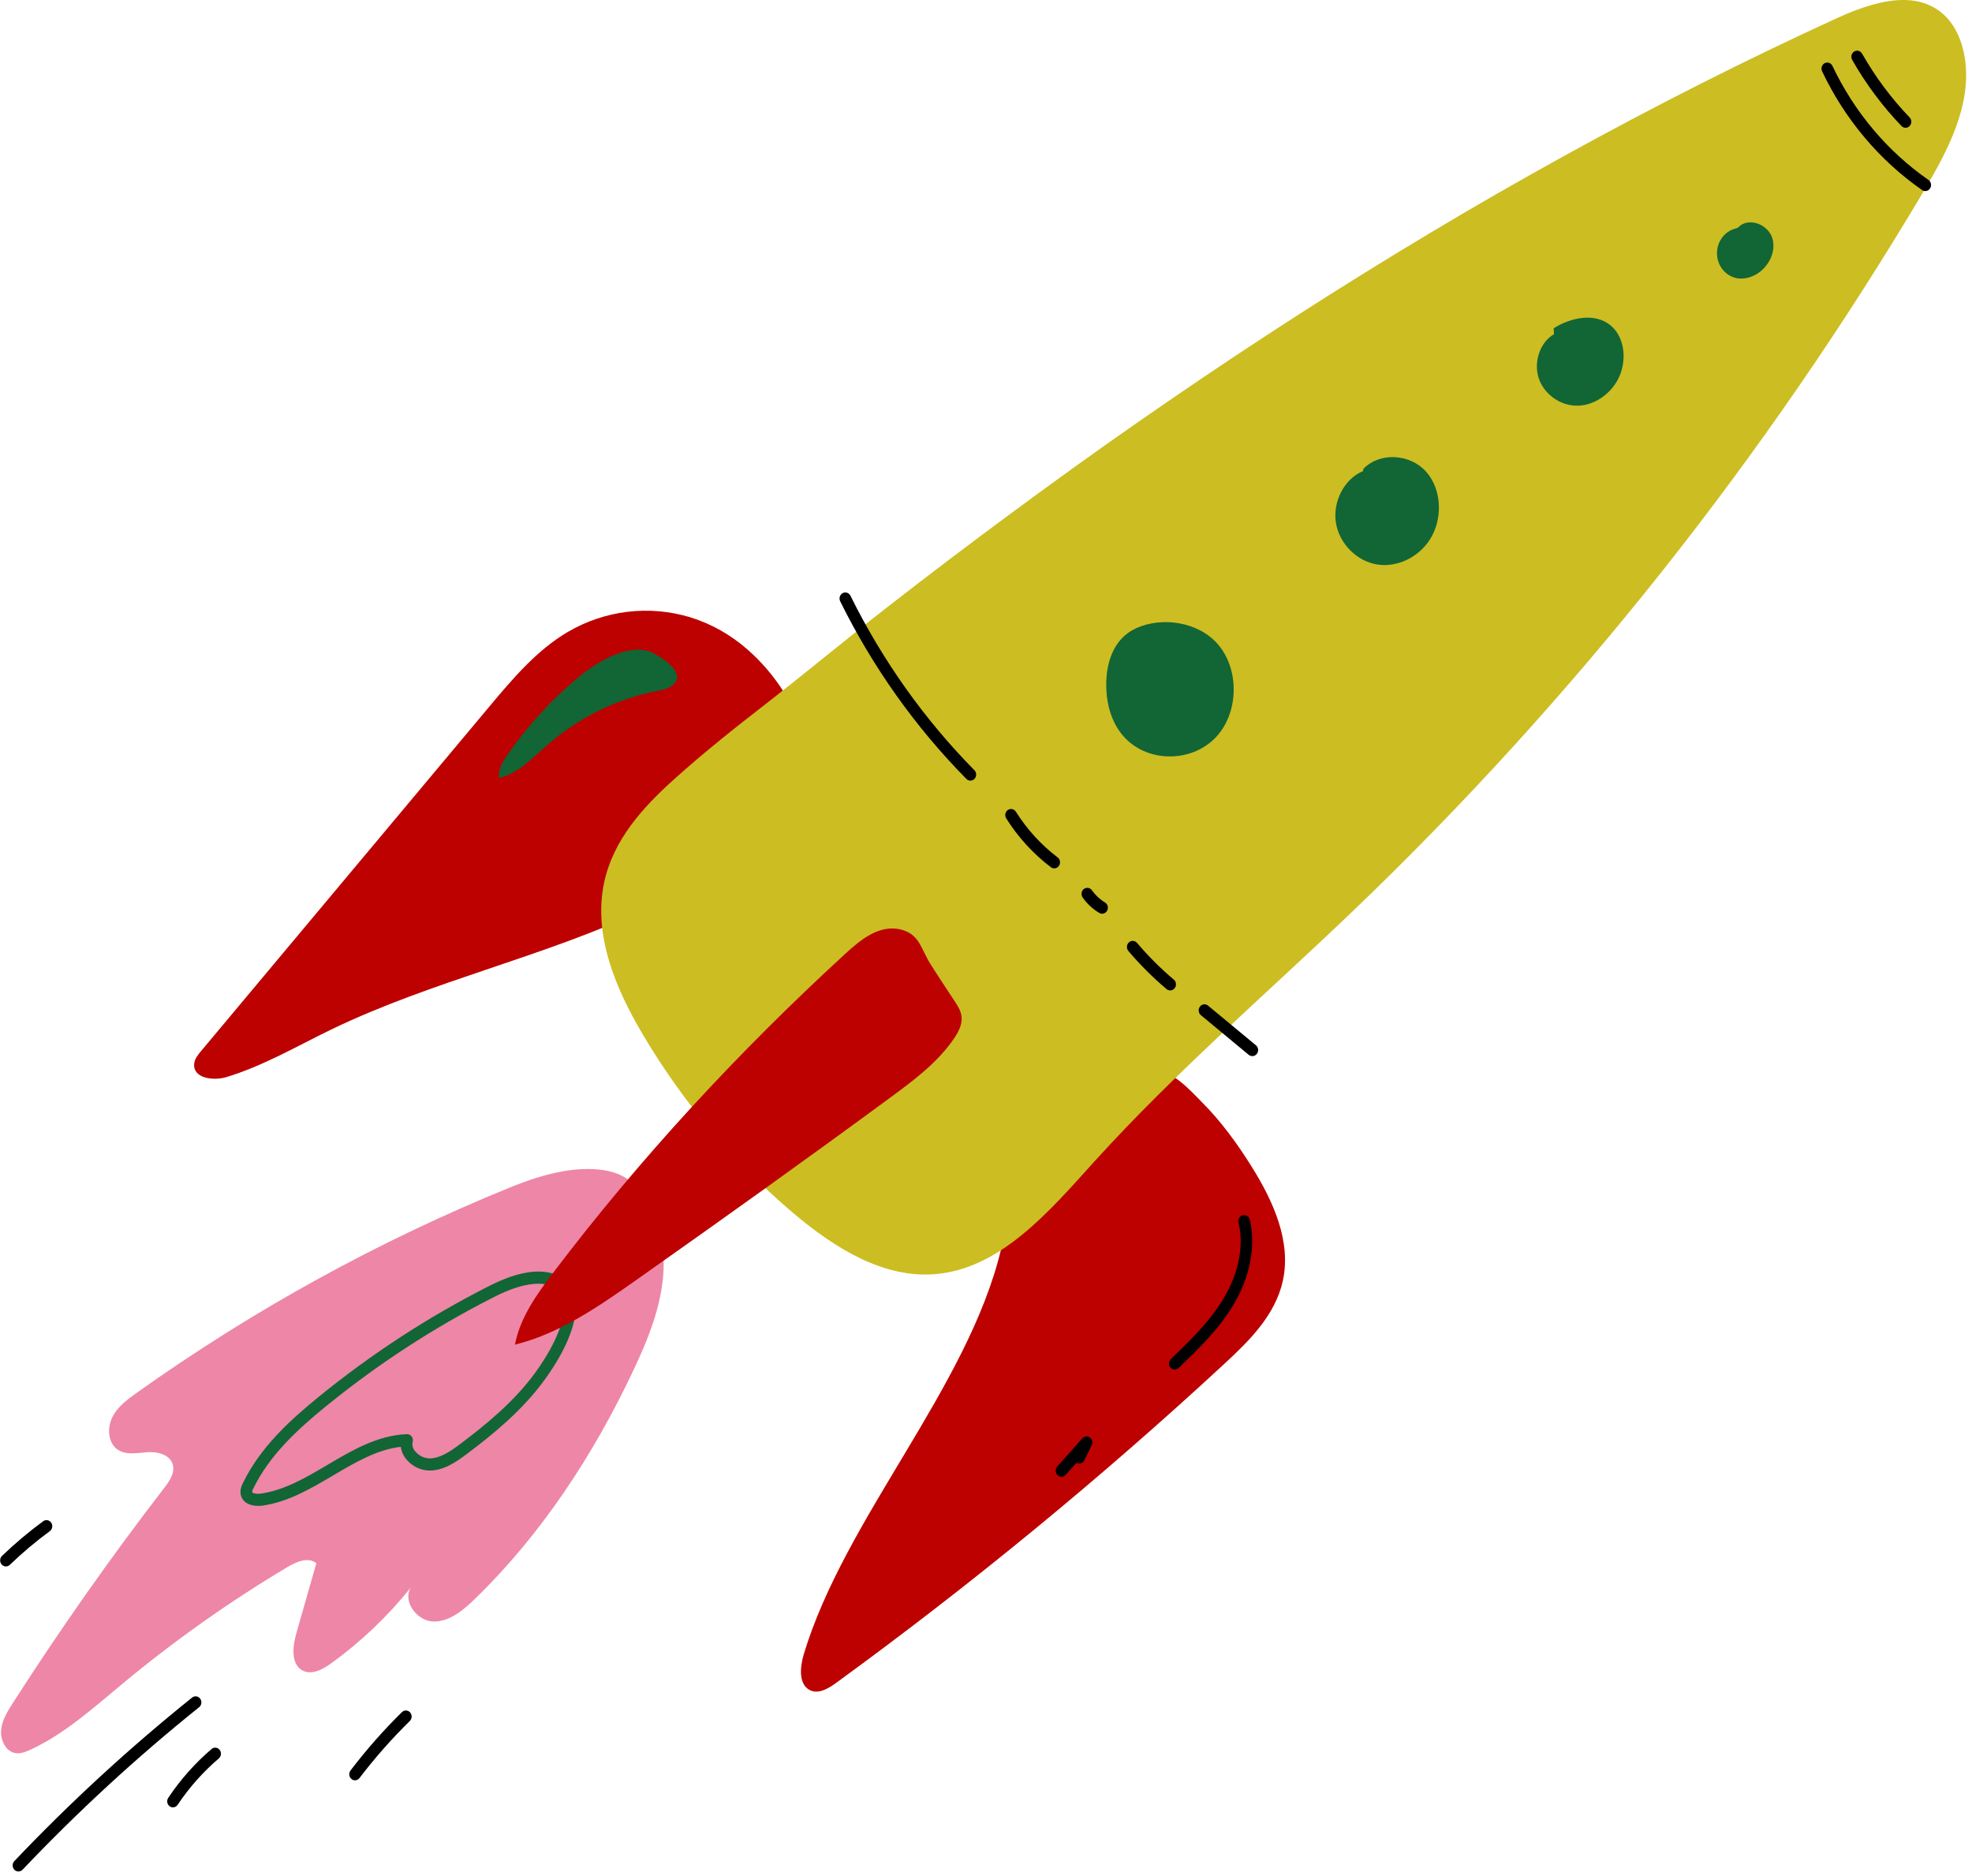 <svg width="82" height="78" viewBox="0 0 82 78" fill="none" xmlns="http://www.w3.org/2000/svg">
<path d="M28.683 25.659C26.979 25.15 25.151 25.373 23.603 26.278C22.308 27.043 21.302 28.237 20.322 29.408L8.355 43.707C8.225 43.863 8.087 44.035 8.073 44.242C8.031 44.834 8.868 44.947 9.41 44.783C10.935 44.323 12.33 43.504 13.769 42.806C18.002 40.762 22.643 39.786 26.889 37.774C28.095 37.202 29.289 36.531 30.21 35.534C31.394 34.255 32.026 32.553 32.466 30.859C32.633 30.217 32.976 29.394 32.595 28.776C32.173 28.109 31.661 27.509 31.073 26.997C30.373 26.383 29.559 25.927 28.683 25.659Z" fill="#BD0000"/>
<path d="M52.055 48.519C52.935 49.928 53.701 51.6 53.345 53.244C53.034 54.678 51.939 55.757 50.885 56.728C45.762 61.464 40.381 65.884 34.771 69.967C34.446 70.204 34.035 70.449 33.678 70.271C33.198 70.032 33.264 69.301 33.425 68.771C35.128 63.125 40.234 57.709 41.62 51.968C41.98 50.483 40.795 49.496 41.526 48.17C42.402 46.583 43.944 45.549 45.585 45.02C46.014 44.886 46.449 44.779 46.89 44.699C47.235 44.636 47.59 44.503 47.941 44.49C48.721 44.462 49.477 45.317 49.991 45.838C50.785 46.636 51.454 47.557 52.055 48.519Z" fill="#BD0000"/>
<path d="M76.35 0.77C77.781 0.115 79.578 -0.475 80.781 0.569C81.307 1.025 81.6 1.726 81.705 2.434C81.992 4.378 80.997 6.253 80.007 7.923C73.438 18.992 65.455 29.064 56.281 37.856C52.656 41.328 48.847 44.597 45.469 48.334C43.609 50.393 41.595 52.744 38.9 52.974C36.735 53.158 34.705 51.886 33.012 50.458C30.524 48.357 28.394 45.829 26.712 42.981C25.599 41.096 24.665 38.886 25.116 36.717C25.493 34.913 26.747 33.552 28.041 32.39C29.269 31.284 30.549 30.27 31.849 29.262C33.547 27.939 35.209 26.558 36.907 25.235C38.605 23.912 40.318 22.614 42.047 21.338C43.776 20.061 45.529 18.796 47.299 17.565C49.069 16.334 50.835 15.138 52.629 13.966C54.422 12.793 56.229 11.651 58.056 10.538C59.884 9.425 61.737 8.333 63.603 7.284C65.469 6.235 67.353 5.213 69.252 4.231C71.152 3.249 73.056 2.309 74.983 1.404C75.438 1.191 75.894 0.979 76.35 0.77Z" fill="#CCBD22"/>
<path d="M80.057 7.944C80.01 7.943 79.964 7.929 79.925 7.901C78.151 6.668 76.716 4.965 75.767 2.965C75.753 2.935 75.745 2.903 75.742 2.87C75.741 2.837 75.744 2.804 75.754 2.772C75.765 2.741 75.78 2.712 75.801 2.687C75.822 2.662 75.847 2.642 75.875 2.627C75.903 2.612 75.934 2.603 75.965 2.601C75.997 2.599 76.028 2.603 76.058 2.613C76.088 2.624 76.116 2.64 76.14 2.662C76.163 2.684 76.183 2.71 76.197 2.74C77.108 4.661 78.486 6.296 80.19 7.481C80.233 7.511 80.266 7.555 80.283 7.606C80.301 7.657 80.302 7.712 80.287 7.764C80.272 7.816 80.242 7.862 80.2 7.894C80.159 7.926 80.109 7.944 80.057 7.944Z" fill="black"/>
<path d="M46.898 30.796C47.914 31.724 49.618 31.655 50.563 30.648C51.509 29.64 51.55 27.852 50.652 26.798C49.847 25.853 48.322 25.623 47.232 26.125C46.286 26.56 45.968 27.596 46.002 28.613C46.03 29.435 46.295 30.244 46.898 30.796Z" fill="#126535"/>
<path d="M56.676 19.587C55.89 19.913 55.407 20.871 55.552 21.746C55.698 22.621 56.432 23.338 57.268 23.47C58.105 23.602 58.987 23.167 59.459 22.43C59.999 21.587 59.962 20.352 59.3 19.611C58.638 18.871 57.388 18.782 56.695 19.49L56.676 19.587Z" fill="#126535"/>
<path d="M64.617 13.895C64.022 14.241 63.758 15.079 63.992 15.749C64.227 16.42 64.904 16.872 65.584 16.867C66.264 16.862 66.913 16.426 67.257 15.812C67.656 15.097 67.603 14.069 66.989 13.544C66.329 12.985 65.335 13.194 64.606 13.647L64.617 13.895Z" fill="#126535"/>
<path d="M72.166 9.503C71.935 9.561 71.732 9.703 71.591 9.904C71.451 10.104 71.383 10.351 71.398 10.599C71.414 10.847 71.513 11.082 71.678 11.261C71.843 11.44 72.062 11.552 72.298 11.578C72.511 11.595 72.725 11.556 72.919 11.462C73.474 11.206 73.875 10.533 73.703 9.923C73.532 9.313 72.683 9.005 72.267 9.466L72.166 9.503Z" fill="#126535"/>
<path d="M40.35 32.456C40.288 32.456 40.228 32.431 40.184 32.385C38.066 30.237 36.294 27.744 34.937 25.001C34.922 24.971 34.913 24.939 34.911 24.906C34.908 24.873 34.911 24.84 34.921 24.809C34.93 24.777 34.946 24.748 34.966 24.723C34.986 24.697 35.011 24.676 35.039 24.661C35.067 24.646 35.097 24.636 35.129 24.634C35.16 24.631 35.192 24.634 35.222 24.644C35.252 24.654 35.28 24.67 35.304 24.692C35.328 24.713 35.348 24.739 35.363 24.768C36.697 27.463 38.438 29.913 40.517 32.023C40.552 32.058 40.575 32.103 40.586 32.152C40.596 32.201 40.591 32.252 40.573 32.299C40.555 32.345 40.525 32.385 40.485 32.413C40.445 32.441 40.398 32.456 40.35 32.456Z" fill="black"/>
<path d="M43.837 36.104C43.786 36.104 43.737 36.087 43.697 36.056C42.967 35.502 42.338 34.815 41.841 34.026C41.824 33.999 41.812 33.968 41.806 33.935C41.8 33.903 41.8 33.869 41.806 33.837C41.812 33.804 41.825 33.774 41.843 33.746C41.86 33.719 41.883 33.695 41.909 33.677C41.935 33.659 41.965 33.646 41.995 33.64C42.027 33.633 42.059 33.633 42.089 33.64C42.12 33.647 42.15 33.66 42.175 33.678C42.202 33.697 42.224 33.72 42.242 33.748C42.707 34.486 43.295 35.129 43.978 35.648C44.019 35.678 44.05 35.722 44.066 35.773C44.082 35.824 44.082 35.879 44.067 35.93C44.05 35.981 44.02 36.025 43.979 36.056C43.938 36.087 43.888 36.104 43.837 36.104Z" fill="black"/>
<path d="M45.829 37.989C45.787 37.989 45.746 37.978 45.709 37.956C45.439 37.795 45.204 37.577 45.019 37.315C44.981 37.261 44.966 37.194 44.975 37.127C44.984 37.062 45.018 37.002 45.07 36.962C45.121 36.923 45.185 36.906 45.248 36.916C45.311 36.926 45.368 36.962 45.405 37.016C45.55 37.221 45.734 37.393 45.945 37.52C45.992 37.547 46.028 37.59 46.049 37.641C46.069 37.693 46.073 37.75 46.059 37.804C46.046 37.858 46.015 37.905 45.973 37.939C45.93 37.973 45.879 37.991 45.825 37.991L45.829 37.989Z" fill="black"/>
<path d="M48.657 41.178C48.602 41.178 48.55 41.159 48.507 41.123C47.938 40.642 47.407 40.112 46.92 39.54C46.9 39.515 46.883 39.486 46.873 39.455C46.863 39.424 46.859 39.39 46.861 39.357C46.862 39.324 46.87 39.291 46.884 39.262C46.898 39.232 46.917 39.205 46.941 39.183C46.964 39.161 46.992 39.144 47.022 39.133C47.052 39.123 47.083 39.117 47.115 39.12C47.147 39.122 47.177 39.13 47.206 39.145C47.234 39.159 47.26 39.179 47.281 39.204C47.75 39.756 48.261 40.267 48.81 40.73C48.849 40.763 48.878 40.808 48.891 40.858C48.904 40.909 48.902 40.962 48.886 41.011C48.869 41.06 48.837 41.103 48.797 41.133C48.756 41.163 48.707 41.179 48.657 41.178Z" fill="black"/>
<path d="M52.073 43.91C52.019 43.91 51.967 43.89 51.924 43.856L49.934 42.206C49.91 42.186 49.889 42.16 49.874 42.131C49.859 42.102 49.849 42.07 49.845 42.037C49.842 42.004 49.844 41.971 49.853 41.939C49.862 41.907 49.876 41.877 49.896 41.851C49.916 41.825 49.941 41.803 49.968 41.787C49.996 41.771 50.026 41.761 50.057 41.757C50.089 41.753 50.12 41.756 50.151 41.765C50.182 41.774 50.21 41.79 50.234 41.811L52.224 43.46C52.263 43.492 52.292 43.537 52.306 43.587C52.32 43.637 52.319 43.691 52.302 43.74C52.286 43.79 52.255 43.833 52.215 43.863C52.174 43.894 52.125 43.91 52.075 43.91H52.073Z" fill="black"/>
<path d="M21.203 49.373C15.736 51.596 10.527 54.462 5.675 57.916C5.29 58.19 4.895 58.483 4.675 58.914C4.456 59.345 4.483 59.953 4.855 60.243C5.203 60.511 5.682 60.413 6.112 60.379C6.543 60.345 7.079 60.471 7.189 60.909C7.273 61.248 7.049 61.578 6.839 61.85C4.612 64.738 2.508 67.727 0.528 70.816C0.31 71.157 0.087 71.517 0.048 71.926C0.01 72.335 0.228 72.8 0.61 72.882C0.835 72.931 1.065 72.841 1.276 72.743C2.69 72.085 3.882 71.01 5.095 70.003C7.258 68.207 9.549 66.587 11.946 65.158C12.322 64.934 12.812 64.717 13.155 64.995L12.33 67.88C12.175 68.424 12.081 69.15 12.549 69.436C12.931 69.671 13.409 69.417 13.773 69.154C15.01 68.261 16.127 67.197 17.093 65.99C16.712 66.569 17.345 67.4 18.014 67.417C18.684 67.434 19.262 66.95 19.754 66.472C22.505 63.801 24.668 60.508 26.333 56.984C26.949 55.681 27.509 54.307 27.589 52.854C27.661 51.548 27.211 50.447 26.487 49.414C25.844 48.497 24.398 48.532 23.447 48.692C22.677 48.823 21.928 49.079 21.203 49.373Z" fill="#EE86A7"/>
<path d="M10.73 62.61C10.398 62.61 10.078 62.474 10.01 62.14C9.968 61.932 10.058 61.748 10.107 61.649C10.826 60.176 12.038 59.066 13.24 58.086C15.438 56.294 17.809 54.752 20.314 53.481C20.802 53.234 21.451 52.942 22.16 52.877C22.743 52.822 23.265 52.976 23.593 53.296C23.715 53.416 23.811 53.563 23.874 53.726C23.938 53.889 23.966 54.064 23.959 54.241C23.946 55.132 23.503 56.185 22.643 57.371C21.723 58.642 20.488 59.644 19.404 60.458C18.942 60.804 18.444 61.141 17.855 61.141H17.852C17.658 61.137 17.467 61.088 17.293 60.997C17.12 60.906 16.968 60.775 16.849 60.614C16.751 60.48 16.688 60.322 16.666 60.155C15.677 60.268 14.788 60.792 13.851 61.345C12.93 61.889 11.977 62.451 10.903 62.601C10.846 62.608 10.788 62.611 10.73 62.61ZM20.526 53.935C18.051 55.189 15.708 56.714 13.537 58.483C12.379 59.428 11.213 60.493 10.537 61.879C10.507 61.926 10.489 61.98 10.483 62.037C10.489 62.07 10.632 62.128 10.843 62.1C11.825 61.962 12.738 61.425 13.62 60.903C14.644 60.298 15.703 59.673 16.919 59.629C16.958 59.627 16.995 59.635 17.03 59.652C17.065 59.669 17.095 59.694 17.118 59.725C17.142 59.757 17.158 59.794 17.165 59.833C17.172 59.872 17.17 59.913 17.16 59.952C17.145 60.013 17.145 60.078 17.159 60.141C17.173 60.202 17.201 60.26 17.24 60.309C17.313 60.407 17.406 60.487 17.512 60.543C17.617 60.6 17.733 60.632 17.852 60.637C18.298 60.637 18.724 60.346 19.122 60.048C20.177 59.257 21.376 58.284 22.259 57.068C22.806 56.312 23.459 55.208 23.476 54.233C23.483 54.128 23.467 54.022 23.43 53.924C23.393 53.826 23.336 53.738 23.263 53.666C23.038 53.447 22.64 53.34 22.2 53.381C21.706 53.426 21.189 53.597 20.52 53.937L20.526 53.935Z" fill="#126535"/>
<path d="M0.765 77.81C0.717 77.81 0.671 77.795 0.632 77.767C0.592 77.74 0.562 77.701 0.544 77.655C0.525 77.609 0.521 77.558 0.53 77.509C0.539 77.461 0.562 77.416 0.595 77.38C2.913 74.941 5.385 72.668 7.993 70.576C8.044 70.537 8.107 70.521 8.169 70.531C8.231 70.54 8.287 70.575 8.325 70.627C8.363 70.679 8.38 70.745 8.373 70.811C8.365 70.876 8.333 70.936 8.284 70.977C5.694 73.055 3.24 75.313 0.938 77.737C0.915 77.76 0.888 77.779 0.858 77.791C0.829 77.804 0.797 77.81 0.765 77.81Z" fill="black"/>
<path d="M7.192 75.146C7.148 75.146 7.105 75.133 7.067 75.109C7.03 75.085 6.999 75.051 6.979 75.01C6.959 74.969 6.949 74.923 6.952 74.877C6.955 74.831 6.97 74.787 6.996 74.749C7.508 73.983 8.119 73.296 8.811 72.708C8.861 72.671 8.922 72.656 8.982 72.665C9.042 72.674 9.097 72.707 9.135 72.757C9.173 72.806 9.192 72.869 9.187 72.933C9.183 72.996 9.156 73.056 9.111 73.1C8.453 73.659 7.873 74.311 7.386 75.039C7.364 75.072 7.335 75.098 7.301 75.117C7.268 75.135 7.23 75.145 7.192 75.146Z" fill="black"/>
<path d="M14.763 74.021C14.718 74.021 14.673 74.007 14.635 73.982C14.597 73.957 14.566 73.921 14.546 73.878C14.527 73.835 14.519 73.787 14.524 73.74C14.529 73.693 14.547 73.648 14.575 73.611C15.232 72.749 15.946 71.939 16.713 71.185C16.76 71.139 16.822 71.115 16.886 71.117C16.949 71.12 17.009 71.149 17.053 71.197C17.096 71.246 17.119 71.311 17.117 71.378C17.115 71.445 17.088 71.508 17.041 71.554C16.29 72.291 15.59 73.083 14.948 73.926C14.925 73.955 14.897 73.978 14.866 73.995C14.834 74.011 14.799 74.02 14.763 74.021Z" fill="black"/>
<path d="M0.249 65.127C0.2 65.128 0.152 65.113 0.111 65.084C0.071 65.055 0.039 65.014 0.022 64.966C0.004 64.917 0.001 64.865 0.013 64.815C0.024 64.765 0.05 64.72 0.087 64.686C0.626 64.168 1.197 63.688 1.796 63.248C1.848 63.209 1.913 63.194 1.976 63.206C2.038 63.218 2.094 63.255 2.131 63.31C2.167 63.365 2.181 63.432 2.17 63.498C2.159 63.564 2.123 63.623 2.071 63.661C1.489 64.089 0.933 64.556 0.409 65.061C0.366 65.103 0.308 65.127 0.249 65.127Z" fill="black"/>
<path d="M23.94 28.253C22.864 29.162 21.907 30.217 21.095 31.39C20.899 31.674 20.703 32.002 20.752 32.347C21.532 32.17 22.123 31.533 22.732 30.997C24.05 29.843 25.627 29.063 27.314 28.729C27.521 28.688 27.734 28.652 27.914 28.529C28.63 28.033 27.568 27.361 27.145 27.143C26.536 26.834 25.722 27.118 25.157 27.41C24.723 27.643 24.315 27.926 23.94 28.253Z" fill="#126535"/>
<path d="M48.852 56.943C48.804 56.944 48.755 56.929 48.715 56.9C48.674 56.871 48.643 56.83 48.626 56.782C48.608 56.733 48.605 56.681 48.616 56.632C48.628 56.581 48.654 56.536 48.691 56.502C49.487 55.736 50.31 54.943 50.887 53.975C51.509 52.931 51.733 51.786 51.502 50.835C51.486 50.77 51.495 50.701 51.527 50.643C51.56 50.586 51.612 50.544 51.674 50.527C51.736 50.511 51.801 50.52 51.856 50.554C51.911 50.589 51.951 50.644 51.967 50.709C52.23 51.794 51.986 53.081 51.294 54.242C50.683 55.267 49.835 56.084 49.014 56.873C48.971 56.917 48.913 56.942 48.852 56.943Z" fill="black"/>
<path d="M44.139 61.399C44.092 61.399 44.046 61.385 44.007 61.358C43.968 61.331 43.937 61.293 43.918 61.248C43.9 61.203 43.894 61.153 43.901 61.105C43.91 61.056 43.931 61.011 43.963 60.975L45.007 59.802C45.046 59.758 45.1 59.73 45.157 59.724C45.215 59.717 45.273 59.734 45.32 59.768C45.367 59.803 45.401 59.855 45.415 59.914C45.428 59.973 45.421 60.035 45.395 60.09L45.086 60.715C45.072 60.744 45.052 60.771 45.028 60.792C45.003 60.813 44.975 60.829 44.946 60.839C44.916 60.849 44.884 60.853 44.852 60.85C44.821 60.847 44.79 60.838 44.762 60.823H44.758L44.314 61.322C44.291 61.346 44.264 61.366 44.234 61.379C44.204 61.392 44.172 61.399 44.139 61.399Z" fill="black"/>
<path d="M79.236 5.312C79.173 5.312 79.112 5.286 79.067 5.239C78.277 4.416 77.588 3.492 77.017 2.488C76.984 2.431 76.975 2.362 76.99 2.298C77.006 2.233 77.046 2.177 77.1 2.143C77.155 2.109 77.22 2.099 77.282 2.115C77.344 2.131 77.397 2.173 77.429 2.23C77.98 3.197 78.643 4.088 79.405 4.881C79.439 4.916 79.462 4.961 79.472 5.01C79.481 5.059 79.477 5.11 79.458 5.156C79.44 5.202 79.409 5.242 79.37 5.27C79.33 5.297 79.284 5.312 79.236 5.312Z" fill="black"/>
<path d="M39.698 41.629C39.824 41.818 39.952 42.021 39.982 42.251C40.024 42.577 39.862 42.892 39.682 43.161C39.002 44.163 38.028 44.891 37.07 45.597C33.574 48.171 30.041 50.692 26.495 53.192C24.908 54.311 23.273 55.447 21.412 55.907C21.626 54.784 22.312 53.828 22.988 52.935C26.623 48.139 30.713 43.73 35.108 39.692C35.768 39.083 36.584 38.389 37.526 38.666C38.249 38.879 38.306 39.473 38.676 40.058C39.007 40.587 39.357 41.106 39.698 41.629Z" fill="#BD0000"/>
</svg>
